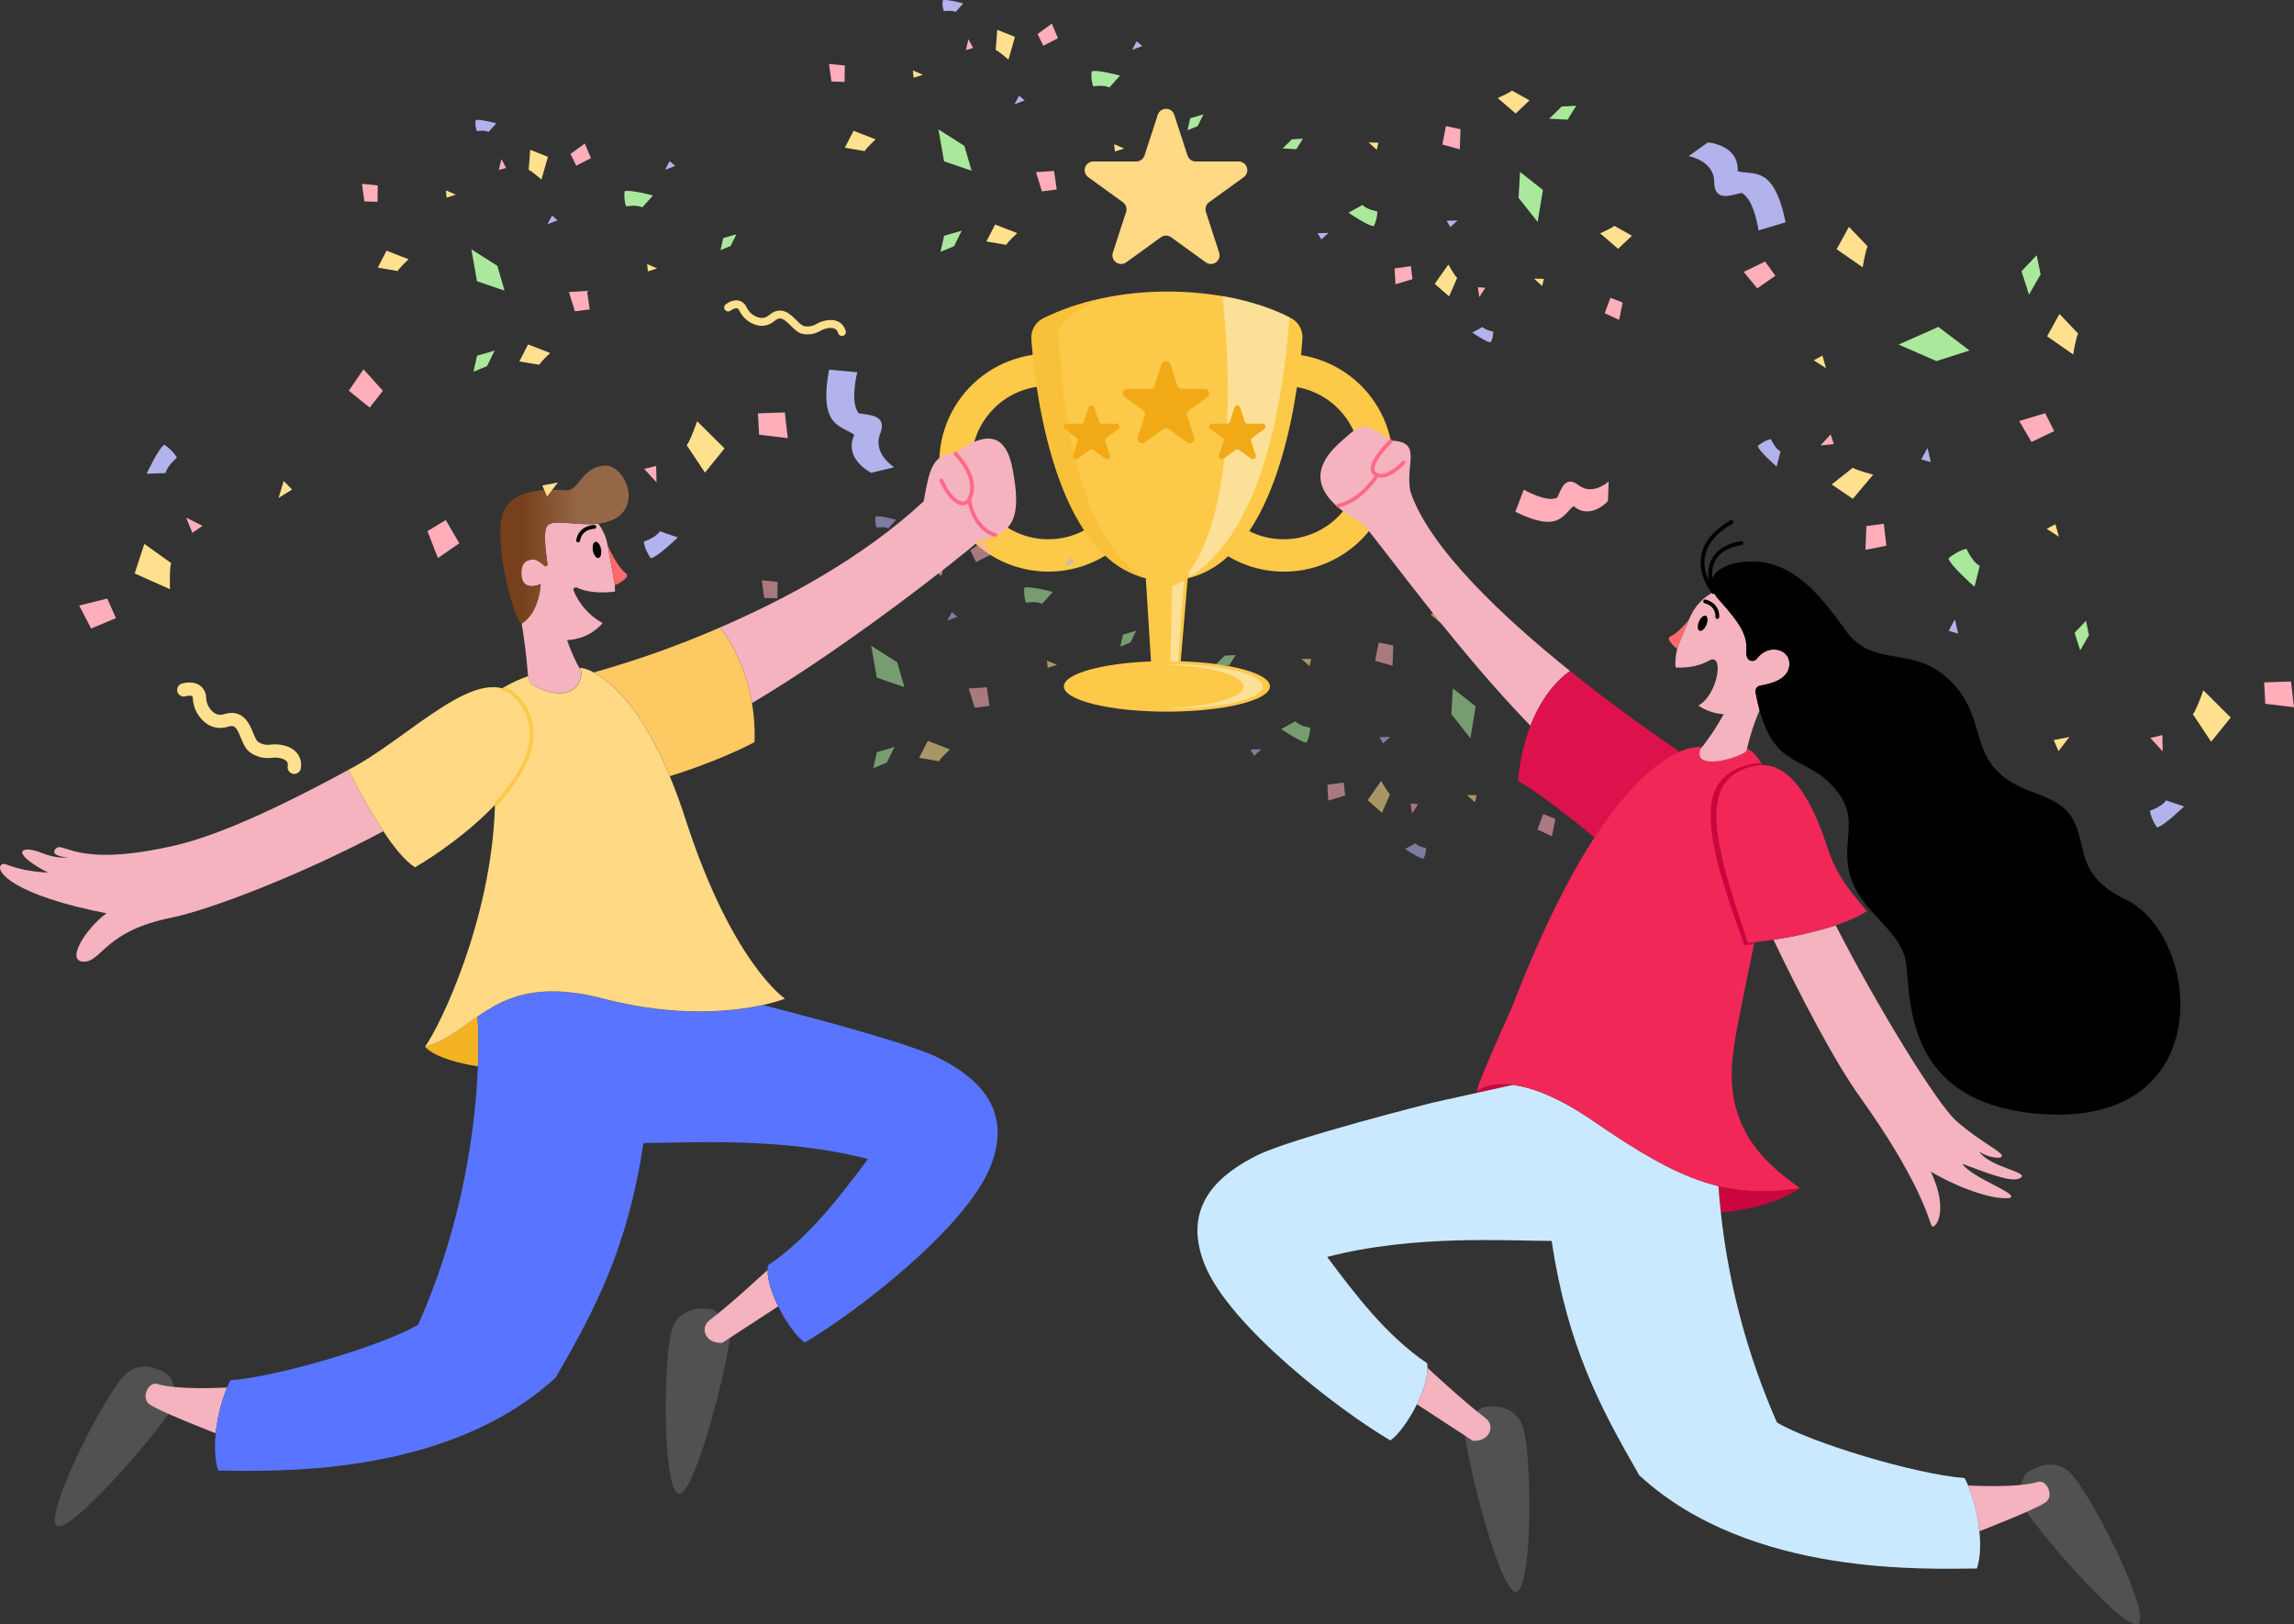 <svg width="603" height="427" viewBox="0 0 603 427" fill="none" xmlns="http://www.w3.org/2000/svg">
<rect x="0" y="0" width="603" height="427" fill="#333333" stroke="none"/>
<g clip-path="url(#clip0)">
<path d="M341.991 93.361C342.154 91.695 342.276 90.241 342.363 89.052C342.442 87.945 342.195 86.838 341.653 85.868C341.11 84.899 340.296 84.109 339.309 83.595L338.953 83.412C335.554 81.674 329.742 79.291 321.482 77.869C316.607 77.04 311.669 76.632 306.724 76.649C300.816 76.632 294.925 77.263 289.156 78.529C284.007 79.633 279.011 81.353 274.275 83.651C273.257 84.153 272.413 84.947 271.85 85.931C271.287 86.915 271.031 88.044 271.115 89.174C271.201 90.323 271.318 91.715 271.476 93.29C267.264 93.898 263.241 95.434 259.697 97.787C256.154 100.14 253.179 103.251 250.989 106.894C248.799 110.536 247.448 114.62 247.034 118.849C246.621 123.078 247.155 127.345 248.598 131.343C250.04 135.34 252.356 138.966 255.377 141.959C258.397 144.952 262.047 147.236 266.061 148.647C270.076 150.057 274.354 150.558 278.586 150.112C282.818 149.667 286.898 148.287 290.53 146.073C293.449 148.884 297.032 150.911 300.947 151.967L301.187 152.023L302.55 173.872C289.583 174.38 279.649 177.119 279.649 180.437C279.649 184.105 291.777 187.083 306.734 187.083C321.691 187.083 333.818 184.105 333.818 180.437C333.818 177.068 323.604 174.284 310.367 173.831L312.205 152.043C316.184 151.056 319.839 149.057 322.815 146.241C326.446 148.403 330.509 149.737 334.716 150.148C338.923 150.559 343.169 150.037 347.15 148.618C351.131 147.2 354.749 144.92 357.744 141.943C360.74 138.966 363.04 135.364 364.479 131.396C365.918 127.428 366.461 123.191 366.068 118.989C365.676 114.787 364.358 110.723 362.21 107.089C360.061 103.455 357.134 100.34 353.639 97.966C350.144 95.593 346.166 94.021 341.991 93.361ZM275.563 141.764C270.471 141.77 265.565 139.854 261.829 136.4C258.092 132.946 255.802 128.21 255.415 123.141C255.029 118.072 256.576 113.044 259.746 109.066C262.916 105.088 267.475 102.453 272.509 101.689C274.26 113.244 277.817 128.619 284.988 139.432C282.084 140.967 278.848 141.768 275.563 141.764ZM337.411 141.764C334.273 141.768 331.178 141.039 328.373 139.635C335.605 128.817 339.172 113.386 340.918 101.765C345.891 102.639 350.356 105.342 353.431 109.342C356.506 113.342 357.967 118.347 357.527 123.369C357.087 128.392 354.776 133.068 351.052 136.473C347.328 139.879 342.461 141.766 337.411 141.764Z" fill="#FCC949"/>
<path d="M473.143 312.318C473.143 312.318 466.359 317.603 452.333 318.726C452.068 316.287 451.86 313.988 451.707 311.831C458.384 313.441 465.148 313.578 473.143 312.318Z" fill="#C9063E"/>
<g opacity="0.76">
<path opacity="0.76" d="M209.638 175.467C209.999 174.71 212.498 172.373 212.498 172.373L206.701 170.122L204.406 174.573L209.638 175.467Z" fill="#FFE08E"/>
<path opacity="0.76" d="M246.825 200.111C247.187 199.354 249.686 197.017 249.686 197.017L243.889 194.766L241.594 199.217L246.825 200.111Z" fill="#FFE08E"/>
<path opacity="0.76" d="M244.062 148.878C244.856 149.167 247.416 151.418 247.416 151.418L249.121 145.443L244.465 143.578L244.062 148.878Z" fill="#FFE08E"/>
<path opacity="0.76" d="M273.93 158.735L276.739 155.61C276.739 155.61 270.485 153.939 269.258 154.503C269.029 157.089 269.706 158.456 269.706 158.456C269.706 158.456 272.454 157.953 273.93 158.735Z" fill="#AAE89C"/>
<path opacity="0.76" d="M233.51 138.898L235.546 136.632C235.546 136.632 231.001 135.413 230.111 135.829C229.975 136.798 230.087 137.786 230.437 138.7C230.437 138.7 232.442 138.334 233.51 138.898Z" fill="#B2B2ED"/>
<path opacity="0.76" d="M260.109 185.559L259.397 180.686L254.648 180.986L256.211 186.051L260.109 185.559Z" fill="#FFAEBA"/>
<path opacity="0.76" d="M256.576 147.77L260.424 145.794L258.816 141.942L255.055 144.686L256.576 147.77Z" fill="#FFAEBA"/>
<path opacity="0.76" d="M204.33 157.282L204.396 152.963L200.238 152.557L200.885 157.165L204.33 157.282Z" fill="#FFAEBA"/>
<path opacity="0.76" d="M275.4 175.574L275.207 173.654L277.838 174.782L275.4 175.574Z" fill="#FFE08E"/>
<path opacity="0.76" d="M222.482 156.184L222.289 154.264L224.92 155.392L222.482 156.184Z" fill="#FFE08E"/>
<path opacity="0.76" d="M238.131 148.365L236.223 148.903L236.894 146.043L238.131 148.365Z" fill="#FFAEBA"/>
<path opacity="0.76" d="M250.197 160.89L251.673 162.135L248.996 163.161L250.197 160.89Z" fill="#B2B2ED"/>
<path opacity="0.76" d="M281.111 146.591L282.587 147.836L279.91 148.858L281.111 146.591Z" fill="#B2B2ED"/>
<path opacity="0.76" d="M233.108 200.477L235.118 196.382L230.497 197.728L229.551 201.94L233.108 200.477Z" fill="#AAE89C"/>
<path opacity="0.76" d="M297.152 168.887L298.664 165.808L295.193 166.819L294.48 169.985L297.152 168.887Z" fill="#AAE89C"/>
<path opacity="0.76" d="M235.834 174.096L229.004 169.766L230.48 178.15L237.722 180.625L235.834 174.096Z" fill="#AAE89C"/>
</g>
<g opacity="0.76">
<path opacity="0.76" d="M406.676 195.116C406.08 195.711 402.945 197.088 402.945 197.088L407.668 201.153L411.312 197.713L406.676 195.116Z" fill="#FFE08E"/>
<path opacity="0.76" d="M379.749 159.548C379.153 160.143 376.023 161.52 376.023 161.52L380.741 165.585L384.385 162.145L379.749 159.548Z" fill="#FFE08E"/>
<path opacity="0.76" d="M365.366 208.805C364.72 208.271 363.051 205.284 363.051 205.284L359.488 210.365L363.259 213.668L365.366 208.805Z" fill="#FFE08E"/>
<path opacity="0.76" d="M340.467 189.629L336.777 191.661C336.777 191.661 342.126 195.309 343.47 195.182C344.543 192.82 344.36 191.305 344.36 191.305C344.36 191.305 341.597 190.853 340.467 189.629Z" fill="#AAE89C"/>
<path opacity="0.76" d="M372.018 221.711L369.336 223.175C369.336 223.175 373.224 225.827 374.196 225.715C374.648 224.847 374.87 223.878 374.842 222.9C374.842 222.9 372.832 222.6 372.018 221.711Z" fill="#B2B2ED"/>
<path opacity="0.76" d="M362.404 168.892L361.457 173.719L366.037 175.01L366.246 169.715L362.404 168.892Z" fill="#FFAEBA"/>
<path opacity="0.76" d="M353.195 205.71L348.91 206.305L349.144 210.466L353.607 209.125L353.195 205.71Z" fill="#FFAEBA"/>
<path opacity="0.76" d="M405.641 214.023L404.145 218.078L407.936 219.836L408.857 215.273L405.641 214.023Z" fill="#FFAEBA"/>
<path opacity="0.76" d="M344.664 173.252L344.206 175.127L342.094 173.191L344.664 173.252Z" fill="#FFE08E"/>
<path opacity="0.76" d="M388.156 209.054L387.698 210.929L385.586 208.993L388.156 209.054Z" fill="#FFE08E"/>
<path opacity="0.76" d="M370.793 211.249L372.773 211.381L371.19 213.856L370.793 211.249Z" fill="#FFAEBA"/>
<path opacity="0.76" d="M363.564 195.442L362.582 193.78L365.447 193.699L363.564 195.442Z" fill="#B2B2ED"/>
<path opacity="0.76" d="M329.658 198.709L328.676 197.042L331.541 196.961L329.658 198.709Z" fill="#B2B2ED"/>
<path opacity="0.76" d="M392.827 163.745L389.57 166.946L394.38 167.206L396.67 163.542L392.827 163.745Z" fill="#AAE89C"/>
<path opacity="0.76" d="M321.921 172.363L319.473 174.766L323.086 174.959L324.806 172.21L321.921 172.363Z" fill="#AAE89C"/>
<path opacity="0.76" d="M381.504 187.738L386.507 194.085L387.901 185.686L381.886 180.95L381.504 187.738Z" fill="#AAE89C"/>
</g>
<path d="M94.079 201C93.249 201.483 92.425 201.94 91.606 202.362L94.079 201Z" fill="url(#paint0_linear)"/>
<path d="M100.764 218.52C79.054 230.054 55.089 239.231 44.784 241.304C27.781 244.734 26.788 252.605 22.249 252.798C16.925 253.031 22.457 244.129 27.984 240.095C3.414 235.257 -0.887 229.206 0.136 227.595C1.159 225.984 2.172 228.804 12.635 229.409C2.116 223.886 5.622 222.001 11.108 224.272C13.297 225.158 15.65 225.568 18.009 225.476C18.009 225.476 13.119 225.105 14.483 223.302C16.564 220.532 19.002 228.601 46.453 222.148C58.667 219.282 76.041 210.848 91.624 202.362C94.352 207.922 97.404 213.317 100.764 218.52Z" fill="#F4B3BF"/>
<path d="M397.645 285.22L388.265 287.299C388.231 287.145 388.209 286.988 388.199 286.831H388.225C388.484 286.613 390.952 284.712 396.367 285.109C396.78 285.119 397.202 285.159 397.645 285.22Z" fill="#C9063E"/>
<path d="M125.538 267.213C125.807 271.583 125.834 275.965 125.62 280.338C113.95 278.483 111.711 275.145 111.711 275.145C117.014 273.773 120.963 270.368 125.548 267.198L125.538 267.213Z" fill="#F4B322"/>
<path d="M44.457 361.621C44.457 361.621 37.871 356.321 32.686 361.57C27.5 366.819 12.283 396.66 14.675 400.842C17.067 405.024 42.386 375.858 46.65 368.221C45.989 363.78 44.457 361.621 44.457 361.621Z" fill="#515151"/>
<path d="M59.671 364.756C58.145 368.545 57.153 372.528 56.724 376.59L56.511 376.717C56.511 376.717 40.637 370.569 39.004 368.938C37.62 367.556 38.312 364.913 39.93 363.989C40.147 363.864 40.388 363.786 40.636 363.759C40.885 363.732 41.136 363.757 41.375 363.831C46.851 365.508 59.671 364.756 59.671 364.756Z" fill="#F4B3BF"/>
<path d="M187.222 344.197C187.222 344.197 178.963 342.388 176.668 349.395C174.372 356.402 174.082 389.887 178.092 392.585C182.103 395.283 191.731 357.881 192.133 349.151C189.558 345.447 187.222 344.197 187.222 344.197Z" fill="#515151"/>
<path d="M204.553 343.415L189.876 352.993C189.876 352.993 187.051 353.343 185.682 351.174C185.275 350.523 185.129 349.744 185.272 348.99C185.416 348.237 185.838 347.565 186.456 347.109C192.247 342.719 201.769 333.832 201.769 333.832C201.743 336.555 202.914 340.092 204.553 343.415Z" fill="#F4B3BF"/>
<path d="M413.121 176.733L412.658 176.453C412.658 176.453 406.389 180.203 402.276 190.782C383.655 171.555 366.53 147.862 358.311 137.699C337.751 126.739 350.998 117.436 354.805 114.072C358.611 110.708 359.583 111.989 365.853 115.83C373.915 116.211 369.36 121.846 370.713 129.117C375.579 143.995 395.243 162.409 413.121 176.733Z" fill="#F4B3BF"/>
<path d="M427.121 187.464C428.454 188.445 429.742 189.38 430.969 190.264C429.737 189.38 428.449 188.445 427.121 187.464Z" fill="#F4B3BF"/>
<path d="M432.226 191.163L430.969 190.264L432.226 191.163Z" fill="#F4B3BF"/>
<path d="M441.498 197.611C437.768 199.222 432.338 202.875 425.655 211.097C423.316 214.01 421.132 217.045 419.111 220.187C419.111 220.187 406.444 209.445 399.039 205.34C399.422 200.356 400.513 195.453 402.281 190.777C406.393 180.198 412.663 176.448 412.663 176.448L413.126 176.728C415.162 178.369 417.197 179.959 419.177 181.479L421.299 183.11L421.92 183.577L423.793 184.99L423.854 185.035C424.592 185.589 425.325 186.133 426.042 186.661L427.126 187.459C428.923 188.78 430.633 190 432.215 191.158L433.162 191.834L433.228 191.885L434.058 192.474H434.083L434.867 193.028L437.472 194.847L438.205 195.355L439.325 196.128L440.343 196.813L441.498 197.611Z" fill="#DD124C"/>
<path d="M440.338 196.829L439.32 196.143L440.338 196.829Z" fill="#DD124C"/>
<path d="M154.435 180.249C154.842 181.773 155.31 183.44 155.824 185.188C154.762 183.771 154.266 182.01 154.435 180.249Z" fill="url(#paint1_linear)"/>
<path d="M257.409 142.15C252.671 146.215 223.821 169.309 197.673 184.832C195.53 172.129 189.25 164.95 189.25 164.95C206.314 157.597 226.793 146.657 242.793 131.785C244.121 124.773 244.691 119.275 250.936 119.082C255.114 116.43 263.659 110.363 266.122 123.06C268.585 135.758 266.707 140.372 257.409 142.15Z" fill="#F4B3BF"/>
<path d="M198.35 195.081C192.518 198.216 183.378 201.803 176.059 204.039C168.365 185.554 160.369 179.04 156.074 176.773C167.39 173.596 178.475 169.649 189.25 164.96C189.25 164.96 195.531 172.15 197.673 184.842C198.239 188.224 198.465 191.654 198.35 195.081Z" fill="#FCC963"/>
<path d="M260.361 306.653C253.918 322.74 225.414 344.761 211.536 352.932C209.454 351.504 206.63 347.632 204.554 343.415C202.915 340.092 201.744 336.555 201.77 333.832C201.772 333.432 201.805 333.033 201.867 332.638C212.523 325.463 220.951 314.346 228.142 304.691C205.337 298.752 180.553 300.484 169.148 300.484C164.934 328.197 156.512 344.035 146.099 362.103C116.852 389.074 69.762 386.6 57.37 386.6C56.444 383.927 56.352 380.309 56.724 376.61C57.152 372.548 58.144 368.566 59.67 364.776C59.97 364.07 60.276 363.425 60.591 362.85C73.726 361.834 101.238 353.445 109.91 348.247C122.043 320.992 125.03 295.235 125.621 280.358C125.835 275.985 125.808 271.603 125.539 267.233C128.241 265.282 131.185 263.69 134.298 262.497C140.115 260.368 147.616 259.688 158.67 262.584C178.008 267.665 192.899 265.897 200.579 264.21C201.088 264.342 237.603 273.559 246.468 277.985C255.333 282.411 266.804 290.571 260.361 306.653Z" fill="#5975FF"/>
<path d="M532.545 387.367C532.545 387.367 539.13 382.072 544.311 387.321C549.492 392.57 564.719 422.406 562.327 426.593C559.935 430.78 534.616 401.604 530.352 393.972C531.013 389.526 532.545 387.367 532.545 387.367Z" fill="#515151"/>
<path d="M537.999 394.694C536.366 396.325 520.498 402.473 520.498 402.473L520.284 402.346C519.853 398.283 518.859 394.298 517.332 390.507C517.332 390.507 530.152 391.259 535.653 389.587C535.892 389.513 536.143 389.489 536.391 389.515C536.64 389.541 536.881 389.618 537.098 389.74C538.691 390.67 539.383 393.312 537.999 394.694Z" fill="#F4B3BF"/>
<path d="M389.774 369.944C389.774 369.944 398.039 368.14 400.334 375.147C402.63 382.154 402.92 415.639 398.909 418.337C394.899 421.035 385.25 383.627 384.863 374.883C387.443 371.199 389.774 369.944 389.774 369.944Z" fill="#515151"/>
<path d="M391.32 376.925C389.951 379.095 387.126 378.744 387.126 378.744L372.449 369.161C374.088 365.838 375.258 362.307 375.233 359.583C375.233 359.583 384.755 368.47 390.546 372.855C391.165 373.312 391.588 373.984 391.732 374.739C391.875 375.493 391.728 376.274 391.32 376.925Z" fill="#F4B3BF"/>
<path d="M519.639 412.336C507.241 412.336 460.151 414.81 430.904 387.839C420.496 369.771 412.074 353.933 407.855 326.22C396.45 326.22 371.666 324.487 348.861 330.427C356.052 340.082 364.48 351.214 375.137 358.374C375.199 358.769 375.231 359.168 375.233 359.568C375.233 362.291 374.088 365.823 372.45 369.146C370.378 373.363 367.549 377.24 365.472 378.668C351.589 370.497 323.085 348.476 316.642 332.389C310.199 316.302 321.599 308.136 330.525 303.685C339.451 299.234 376.414 289.91 376.414 289.91L388.267 287.283L397.646 285.205H397.743C402.588 285.855 409.448 288.254 418.771 294.666C430.415 302.654 439.326 307.964 448.008 310.758C449.245 311.16 450.472 311.505 451.703 311.8C451.856 313.954 452.065 316.253 452.329 318.695C454.385 337.758 459.363 356.393 467.088 373.947C475.739 379.145 503.272 387.56 516.407 388.551C516.748 389.176 517.055 389.819 517.328 390.476C518.855 394.268 519.849 398.252 520.28 402.316C520.677 406.05 520.565 409.663 519.639 412.336Z" fill="#CAE9FF"/>
<path d="M206.349 262.548C204.473 263.228 202.549 263.771 200.594 264.174C192.914 265.861 178.023 267.609 158.684 262.548C147.631 259.652 140.129 260.333 134.312 262.462C133.681 262.691 133.071 262.94 132.48 263.204C132.282 263.285 132.083 263.376 131.89 263.468C131.381 263.702 130.897 263.946 130.424 264.195L129.981 264.433L129.472 264.723C128.785 265.109 128.119 265.516 127.467 265.932L126.546 266.532C126.215 266.75 125.89 266.974 125.564 267.198C120.984 270.368 117.029 273.773 111.727 275.144C115.711 269.657 129.065 242.015 130.088 212.367C130.088 211.859 130.124 211.351 130.134 210.842C130.347 203.103 129.52 195.37 127.676 187.85C126.999 185.31 128.964 183.069 131.427 181.362C131.798 181.102 132.185 180.853 132.572 180.62C134.559 179.456 136.657 178.494 138.837 177.749C138.88 178.285 139.054 178.802 139.344 179.254C139.635 179.707 140.032 180.082 140.501 180.345C144.704 182.688 151.763 183.994 152.842 177.297C152.868 176.717 152.702 176.146 152.369 175.671L152.878 175.589C154.001 175.806 155.08 176.209 156.068 176.783C160.364 179.05 168.359 185.564 176.054 204.049C177.448 207.392 178.832 211.137 180.181 215.314C192.451 253.275 206.349 262.548 206.349 262.548Z" fill="#FFD984"/>
<path d="M473.145 312.318C465.15 313.578 458.387 313.441 451.705 311.81C451.196 311.693 450.732 311.571 450.249 311.434C449.506 311.231 448.758 311.012 448.01 310.769C439.328 307.974 430.417 302.664 418.773 294.677C409.459 288.284 402.589 285.866 397.744 285.215H397.647C397.205 285.154 396.782 285.114 396.375 285.083C390.955 284.687 388.487 286.608 388.232 286.806H388.207C388.207 286.618 388.599 284.296 397.459 264.754C405.246 244.495 412.589 230.202 419.113 220.177C428.747 205.34 436.605 199.715 441.506 197.601C445.068 196.077 447.038 196.392 447.038 196.392C447.038 196.392 447.19 196.341 447.496 196.275C447.292 196.544 447.094 196.783 446.9 197.042C445.236 202.449 455.944 199.684 459.063 197.52C459.114 197.286 459.17 197.057 459.221 196.834L459.42 196.874C474.417 205.147 456.921 260.582 455.348 278.823C453.776 297.065 464.178 306.008 473.145 312.318Z" fill="#F12758"/>
<path d="M136.083 158.857C136.043 158.722 136.007 158.584 135.977 158.446C136.002 158.532 136.038 158.674 136.083 158.857Z" stroke="black" stroke-linecap="round" stroke-linejoin="round"/>
<path d="M135.95 158.361C135.949 158.337 135.949 158.312 135.95 158.288V158.288V158.361Z" stroke="black" stroke-linecap="round" stroke-linejoin="round"/>
<path d="M161.596 153.817C161.596 153.507 161.525 153.202 161.469 152.892L159.723 143.344L159.687 143.146C159.319 141.154 158.485 139.275 157.255 137.664C156.567 137.749 155.876 137.798 155.183 137.811C149.499 137.811 145.031 136.515 143.733 138.38C142.761 139.772 143.473 145.443 143.891 148.197C143.927 148.31 143.922 148.433 143.877 148.543C143.831 148.654 143.749 148.745 143.643 148.8C143.538 148.856 143.416 148.873 143.3 148.848C143.183 148.823 143.079 148.758 143.005 148.664L142.552 148.243C141.534 147.486 140.745 146.866 139.565 147.099C138.084 147.389 136.934 148.146 137.02 150.87C137.183 155.895 142.109 153.537 142.109 153.537C142.109 153.537 141.875 160.925 137.117 163.923C137.672 167.089 138.308 171.641 138.807 177.729C138.85 178.264 139.024 178.781 139.314 179.234C139.604 179.687 140.002 180.061 140.471 180.325C144.674 182.668 151.733 183.973 152.812 177.276C152.838 176.697 152.672 176.125 152.339 175.65C152.135 175.28 151.901 174.919 151.738 174.594C150.695 172.546 149.799 170.427 149.056 168.252C149.695 168.232 150.331 168.164 150.959 168.049C153.852 167.523 156.478 166.028 158.405 163.811C154.963 161.908 152.271 158.892 150.771 155.26C150.73 155.14 150.726 155.011 150.758 154.888C150.79 154.766 150.857 154.656 150.952 154.571C151.046 154.487 151.163 154.432 151.288 154.413C151.414 154.395 151.542 154.414 151.657 154.467C152.121 154.693 152.603 154.881 153.097 155.031C156.583 156.124 160.67 155.646 161.504 155.539C161.551 155.532 161.6 155.532 161.647 155.539C161.665 154.969 161.643 154.399 161.581 153.832L161.596 153.817Z" fill="#F4B3BF"/>
<path d="M157.313 146.698C157.902 146.591 158.204 145.548 157.988 144.369C157.772 143.191 157.12 142.322 156.531 142.43C155.942 142.537 155.64 143.58 155.856 144.759C156.071 145.937 156.724 146.806 157.313 146.698Z" fill="black"/>
<path d="M156.235 138.512C156.235 138.512 152.601 138.467 151.965 142.069" stroke="black" stroke-linecap="round" stroke-linejoin="round"/>
<path d="M164.661 151.815C163.816 152.721 162.77 153.417 161.607 153.847C161.607 153.537 161.536 153.232 161.48 152.922L159.734 143.375C159.882 143.71 162.243 149.117 164.533 150.717C164.618 150.778 164.689 150.856 164.742 150.945C164.795 151.035 164.828 151.135 164.84 151.238C164.852 151.341 164.842 151.446 164.811 151.545C164.78 151.645 164.729 151.736 164.661 151.815Z" fill="#FF6B6C"/>
<path d="M465.189 181.763L465.152 181.816C465.166 181.8 465.177 181.782 465.184 181.763H465.189Z" stroke="black" stroke-linecap="round" stroke-linejoin="round"/>
<path d="M443.956 162.897L441.411 169.055C441.201 169.56 441.02 170.078 440.872 170.605C440.028 169.989 439.317 169.209 438.78 168.313C438.727 168.222 438.694 168.12 438.683 168.015C438.673 167.909 438.686 167.803 438.72 167.703C438.755 167.603 438.811 167.512 438.885 167.435C438.959 167.359 439.048 167.3 439.147 167.261C440.719 166.586 442.689 164.446 443.956 162.897Z" fill="#FF6B6C"/>
<path d="M461.47 182.022C461.43 181.821 461.431 181.613 461.473 181.412C461.515 181.211 461.598 181.02 461.716 180.852C461.834 180.683 461.984 180.54 462.159 180.431C462.334 180.322 462.529 180.25 462.732 180.218C465.786 179.71 470.121 178.496 470.366 174.792C470.641 170.64 464.936 169.014 461.841 173.13C461.688 173.345 461.479 173.516 461.238 173.624C460.996 173.732 460.73 173.774 460.467 173.746C460.204 173.717 459.953 173.62 459.74 173.462C459.527 173.305 459.36 173.094 459.256 172.851C459.063 172.277 458.992 171.67 459.047 171.067C459.246 167.536 458.218 164.675 451.999 157.856C451.378 157.193 450.849 156.45 450.426 155.646C447.588 157.105 445.361 159.524 444.141 162.47L443.963 162.897L441.419 169.05C441.21 169.555 441.031 170.073 440.884 170.6C440.441 172.182 440.295 173.832 440.452 175.467C442.121 175.569 445.979 175.549 449.22 173.664C453.292 171.296 451.683 182.556 446.426 185.493C447.156 185.987 447.936 186.404 448.752 186.737C450.129 187.315 451.593 187.658 453.083 187.754C451.454 190.749 449.582 193.606 447.485 196.295C447.281 196.564 447.083 196.803 446.889 197.062C445.225 202.469 455.933 199.705 459.053 197.54C459.103 197.306 459.159 197.078 459.21 196.854C460.007 193.374 461.116 189.973 462.523 186.692C462.147 185.284 461.796 183.74 461.47 182.022Z" fill="#F4B3BF"/>
<path d="M455.134 137.237C441.449 145.077 450.416 155.656 450.416 155.656C450.416 155.656 445.765 144.747 457.75 142.765" stroke="black" stroke-linecap="round" stroke-linejoin="round"/>
<path opacity="0.43" d="M331.94 180.452C331.94 183.658 321.324 186.265 308.24 186.265C307.385 186.265 306.535 186.265 305.695 186.229C317.589 185.925 326.856 183.45 326.856 180.452C326.856 177.454 317.589 174.98 305.695 174.67C306.525 174.644 307.375 174.634 308.24 174.634C321.324 174.634 331.94 177.241 331.94 180.452Z" fill="white"/>
<path d="M308.662 30.167L312.148 40.883C312.297 41.339 312.587 41.736 312.975 42.018C313.364 42.3 313.831 42.452 314.311 42.453H325.599C326.08 42.454 326.548 42.607 326.937 42.889C327.325 43.172 327.614 43.57 327.763 44.026C327.911 44.483 327.912 44.975 327.763 45.431C327.615 45.888 327.326 46.286 326.938 46.569L317.808 53.174C317.42 53.457 317.131 53.855 316.983 54.311C316.835 54.767 316.835 55.259 316.983 55.715L320.469 66.431C320.616 66.888 320.615 67.379 320.465 67.835C320.316 68.29 320.026 68.687 319.637 68.969C319.249 69.251 318.781 69.403 318.301 69.403C317.82 69.403 317.352 69.252 316.963 68.972L307.833 62.366C307.444 62.084 306.975 61.931 306.494 61.931C306.013 61.931 305.545 62.084 305.156 62.366L296.026 68.972C295.637 69.252 295.169 69.403 294.688 69.403C294.208 69.403 293.74 69.251 293.351 68.969C292.963 68.687 292.673 68.29 292.524 67.835C292.374 67.379 292.373 66.888 292.52 66.431L296.006 55.715C296.153 55.258 296.153 54.767 296.004 54.31C295.855 53.854 295.565 53.456 295.176 53.174L286.046 46.569C285.657 46.286 285.368 45.887 285.22 45.43C285.072 44.973 285.072 44.481 285.222 44.024C285.371 43.567 285.661 43.169 286.05 42.887C286.44 42.605 286.909 42.453 287.39 42.453H298.672C299.153 42.453 299.622 42.301 300.012 42.019C300.401 41.737 300.691 41.34 300.84 40.883L304.332 30.167C304.482 29.712 304.772 29.316 305.161 29.035C305.549 28.754 306.017 28.603 306.497 28.603C306.977 28.603 307.444 28.754 307.833 29.035C308.222 29.316 308.512 29.712 308.662 30.167Z" fill="#FFD984"/>
<path d="M462.941 200.609C462.044 200.593 461.149 200.685 460.274 200.883C445.155 204.262 447.623 218.642 458.534 248.468C458.534 248.468 459.475 248.387 461.079 248.199L462.941 200.609Z" fill="#C9063E"/>
<path d="M530.841 309.793C528.505 310.916 521.986 308.213 515.767 305.931C518.515 309.859 531.467 314.036 528.134 314.96C522.627 315.469 512.556 311.073 507.538 307.999C512.693 318.914 508.316 323.705 507.68 322.14C507.044 320.575 504.403 310.027 488.998 288.513C481.944 278.63 473.105 261.497 466.168 247.036C471.716 246.227 477.188 244.964 482.53 243.26C493.889 265.384 509.161 290.134 514.174 294.616C521.029 300.713 527.691 303.32 525.925 304.244C525.503 304.468 522.688 304.432 520.266 302.72C523.019 307.019 534.251 308.157 530.841 309.793Z" fill="#F4B3BF"/>
<path d="M490.747 239.556C488.154 241.106 485.389 242.349 482.508 243.26C477.173 244.963 471.708 246.226 466.166 247.036C462.217 247.651 459.51 247.889 459.51 247.889C449.331 218.688 446.98 204.603 460.986 201.371C471.948 198.831 477.882 215.223 480.457 223.078C483.032 230.934 487.302 235.354 490.747 239.556Z" fill="#F12758"/>
<path d="M109.092 227.996C106.496 226.391 103.494 222.656 100.766 218.52C97.399 213.317 94.34 207.922 91.606 202.362C92.425 201.94 93.249 201.483 94.079 201L94.181 200.944C110.914 191.194 129.428 170.854 137.978 186.179C146.97 202.296 119.24 222.123 109.092 227.996Z" fill="#FFD984"/>
<path d="M138.424 185.93C136.898 183.171 134.918 181.382 132.562 180.6C132.175 180.838 131.788 181.082 131.417 181.341H131.493C133.961 181.89 135.941 183.547 137.539 186.423C141.295 193.16 138.877 201.29 130.343 210.578L130.124 210.817C130.124 211.325 130.098 211.833 130.078 212.342C137.982 204.08 143.157 194.42 138.424 185.93Z" fill="#FCC949"/>
<path d="M251.148 119.28C251.148 119.28 256.512 124.407 255.377 129.595C254.242 134.783 249.881 132.024 247.453 126.328" stroke="#FF6989" stroke-miterlimit="10" stroke-linecap="round"/>
<path d="M254.73 131.302C254.73 131.302 255.687 138.863 261.601 140.631" stroke="#FF6989" stroke-miterlimit="10" stroke-linecap="round"/>
<path d="M365.513 116.013C365.513 116.013 358.531 122.796 361.544 124.651C364.556 126.505 368.933 121.602 368.933 121.602" stroke="#FF6989" stroke-miterlimit="10" stroke-linecap="round"/>
<path d="M361.925 125.078C361.925 125.078 357.727 131.739 351.793 132.933" stroke="#FF6989" stroke-miterlimit="10" stroke-linecap="round"/>
<path opacity="0.43" d="M338.967 83.412C336.117 119.829 327.104 142.125 313.272 151.302C313.155 151.379 313.014 151.413 312.874 151.396C312.735 151.38 312.606 151.315 312.509 151.213C312.413 151.111 312.356 150.978 312.349 150.838C312.341 150.698 312.383 150.56 312.468 150.448C327.185 130.372 321.949 83.107 321.374 78.296C321.364 78.218 321.37 78.14 321.391 78.065C321.412 77.99 321.447 77.919 321.496 77.859C329.776 79.291 335.567 81.674 338.967 83.412Z" fill="white"/>
<path d="M307.639 95.719L309.487 101.399C309.567 101.641 309.721 101.851 309.928 101.999C310.134 102.148 310.382 102.228 310.637 102.228H316.617C316.872 102.228 317.12 102.309 317.326 102.459C317.533 102.609 317.686 102.82 317.765 103.063C317.844 103.305 317.845 103.566 317.766 103.808C317.688 104.051 317.535 104.262 317.329 104.413L312.489 107.919C312.283 108.068 312.13 108.279 312.052 108.521C311.973 108.763 311.973 109.023 312.052 109.265L313.899 114.946C313.978 115.188 313.979 115.449 313.9 115.691C313.821 115.933 313.668 116.144 313.461 116.294C313.255 116.444 313.006 116.524 312.751 116.524C312.496 116.523 312.248 116.442 312.042 116.292L307.202 112.786C306.996 112.636 306.747 112.554 306.492 112.554C306.237 112.554 305.988 112.636 305.782 112.786L300.947 116.292C300.741 116.442 300.493 116.523 300.238 116.524C299.983 116.524 299.734 116.444 299.528 116.294C299.321 116.144 299.168 115.933 299.089 115.691C299.01 115.449 299.011 115.188 299.09 114.946L300.937 109.245C301.016 109.003 301.016 108.742 300.937 108.501C300.859 108.259 300.705 108.048 300.499 107.898L295.66 104.392C295.454 104.242 295.301 104.031 295.223 103.789C295.144 103.547 295.144 103.287 295.223 103.045C295.301 102.803 295.454 102.592 295.659 102.441C295.865 102.291 296.112 102.209 296.367 102.207H302.347C302.601 102.207 302.849 102.128 303.056 101.979C303.262 101.83 303.417 101.62 303.497 101.379L305.349 95.719C305.429 95.478 305.583 95.269 305.788 95.121C305.994 94.973 306.241 94.893 306.494 94.893C306.748 94.893 306.995 94.973 307.201 95.121C307.406 95.269 307.56 95.478 307.639 95.719Z" fill="#F2A916"/>
<path d="M287.643 107.126L288.855 110.84C288.906 110.998 289.006 111.135 289.14 111.233C289.275 111.331 289.437 111.383 289.603 111.384H293.516C293.684 111.383 293.847 111.435 293.982 111.533C294.118 111.631 294.219 111.77 294.27 111.929C294.322 112.088 294.322 112.259 294.269 112.418C294.217 112.576 294.115 112.714 293.979 112.812L290.814 115.103C290.679 115.202 290.579 115.341 290.528 115.499C290.477 115.658 290.477 115.829 290.529 115.987L291.74 119.702C291.792 119.86 291.792 120.031 291.74 120.189C291.688 120.348 291.588 120.486 291.453 120.583C291.317 120.681 291.155 120.734 290.988 120.733C290.821 120.733 290.658 120.679 290.524 120.581L287.358 118.289C287.224 118.19 287.062 118.137 286.895 118.137C286.729 118.137 286.566 118.19 286.432 118.289L283.267 120.581C283.132 120.679 282.97 120.733 282.803 120.733C282.636 120.734 282.473 120.681 282.338 120.583C282.203 120.486 282.102 120.348 282.05 120.189C281.999 120.031 281.999 119.86 282.05 119.702L283.262 115.987C283.312 115.828 283.311 115.657 283.259 115.499C283.207 115.34 283.106 115.202 282.972 115.103L279.806 112.802C279.67 112.704 279.568 112.566 279.516 112.406C279.464 112.247 279.464 112.075 279.516 111.916C279.568 111.757 279.67 111.619 279.806 111.521C279.942 111.423 280.106 111.372 280.274 111.374H284.183C284.35 111.374 284.512 111.321 284.647 111.223C284.783 111.126 284.884 110.988 284.936 110.83L286.142 107.116C286.194 106.958 286.296 106.82 286.431 106.723C286.567 106.626 286.73 106.574 286.896 106.575C287.063 106.576 287.225 106.63 287.36 106.729C287.494 106.828 287.593 106.967 287.643 107.126Z" fill="#F2A916"/>
<path d="M325.991 107.126L327.197 110.84C327.25 110.998 327.35 111.136 327.486 111.234C327.621 111.331 327.783 111.384 327.95 111.384H331.864C332.028 111.387 332.187 111.441 332.319 111.539C332.451 111.637 332.549 111.773 332.6 111.93C332.65 112.086 332.65 112.254 332.601 112.41C332.551 112.566 332.453 112.703 332.322 112.802L329.156 115.093C329.022 115.192 328.922 115.33 328.871 115.489C328.819 115.648 328.82 115.819 328.871 115.977L330.078 119.692C330.129 119.85 330.129 120.021 330.078 120.179C330.026 120.338 329.925 120.476 329.79 120.573C329.655 120.671 329.492 120.723 329.325 120.723C329.158 120.722 328.996 120.669 328.861 120.571L325.706 118.289C325.571 118.191 325.408 118.137 325.24 118.137C325.073 118.137 324.91 118.191 324.775 118.289L321.635 120.581C321.501 120.681 321.338 120.735 321.171 120.737C321.003 120.738 320.84 120.685 320.704 120.587C320.569 120.489 320.469 120.35 320.418 120.191C320.368 120.031 320.369 119.86 320.423 119.702L321.63 115.987C321.681 115.829 321.681 115.658 321.63 115.499C321.579 115.341 321.479 115.202 321.345 115.103L318.154 112.802C318.018 112.704 317.916 112.566 317.864 112.408C317.811 112.249 317.811 112.078 317.863 111.919C317.914 111.76 318.015 111.621 318.151 111.523C318.286 111.425 318.449 111.373 318.617 111.374H322.53C322.697 111.374 322.859 111.322 322.993 111.224C323.128 111.126 323.228 110.988 323.278 110.83L324.49 107.116C324.542 106.958 324.643 106.82 324.779 106.723C324.914 106.626 325.077 106.574 325.244 106.575C325.411 106.576 325.573 106.63 325.707 106.729C325.841 106.828 325.941 106.967 325.991 107.126Z" fill="#F2A916"/>
<path opacity="0.43" d="M308.117 154.111L307.664 173.806L309.659 173.842L311.186 152.699L308.117 154.111Z" fill="white"/>
<path opacity="0.39" d="M300.926 151.972C277.094 145.809 272.066 102.177 271.094 89.179C271.01 88.049 271.266 86.92 271.829 85.936C272.392 84.952 273.236 84.158 274.254 83.656C278.99 81.358 283.986 79.638 289.135 78.534C288.463 78.804 277.43 83.28 278.188 88.905C278.972 94.703 280.193 139.808 300.926 151.972Z" fill="#F4B322"/>
<path d="M44.983 148.019C44.519 149.305 44.672 154.889 44.672 154.889L35.395 150.753L37.939 142.979L44.983 148.019Z" fill="#FFE08E"/>
<path d="M43.53 124.361L38.543 124.534C38.543 124.534 41.78 117.578 43.23 116.912C45.775 118.67 46.492 120.327 46.492 120.327C46.492 120.327 43.943 122.425 43.53 124.361Z" fill="#B2B2ED"/>
<path d="M30.472 162.495L23.958 165.229L20.812 159.188L28.197 157.353L30.472 162.495Z" fill="#FFAEBA"/>
<path d="M97.181 107.151L91.695 102.705L95.548 97.086L100.652 102.726L97.181 107.151Z" fill="#FFAEBA"/>
<path d="M76.776 128.695L74.567 126.439L73.219 130.916L76.776 128.695Z" fill="#FFE08E"/>
<path d="M50.555 140.062L53.232 138.238L48.941 136.078L50.555 140.062Z" fill="#FFAEBA"/>
<path d="M490.933 64.775C490.357 65.745 489.625 70.272 489.625 70.272L482.77 65.516L486.016 59.632L490.933 64.775Z" fill="#FFE08E"/>
<path d="M546.265 87.691C545.69 88.661 544.957 93.188 544.957 93.188L538.102 88.412L541.348 82.528L546.265 87.691Z" fill="#FFE08E"/>
<path d="M487.031 122.964C487.942 123.625 492.39 124.778 492.39 124.778L487.031 131.129L481.469 127.349L487.031 122.964Z" fill="#FFE08E"/>
<path d="M520.392 148.771L519.018 154.238C519.018 154.238 512.469 148.537 512.184 146.749C514.896 144.559 516.927 144.284 516.927 144.284C516.927 144.284 518.418 147.719 520.392 148.771Z" fill="#AAE89C"/>
<path d="M468.023 118.691L467.005 122.659C467.005 122.659 462.247 118.518 462.043 117.222C464.012 115.632 465.488 115.434 465.488 115.434C465.488 115.434 466.588 117.923 468.023 118.691Z" fill="#B2B2ED"/>
<path d="M539.959 113.33L533.995 116.186L530.773 110.678L537.593 108.625L539.959 113.33Z" fill="#FFAEBA"/>
<path d="M495.18 137.689L495.852 143.446L490.355 144.544L490.595 138.304L495.18 137.689Z" fill="#FFAEBA"/>
<path d="M466.674 72.488L461.91 75.801L458.348 71.477L463.966 68.748L466.674 72.488Z" fill="#FFAEBA"/>
<path d="M540.277 137.801L537.992 139.025L541.219 141.109L540.277 137.801Z" fill="#FFE08E"/>
<path d="M479.044 93.488L476.754 94.713L479.986 96.796L479.044 93.488Z" fill="#FFE08E"/>
<path d="M482.041 116.739L481.207 114.214L478.52 117.105L482.041 116.739Z" fill="#FFAEBA"/>
<path d="M505.031 120.779L507.53 121.49L506.67 117.751L505.031 120.779Z" fill="#B2B2ED"/>
<path d="M512.227 165.844L514.72 166.555L513.86 162.815L512.227 165.844Z" fill="#B2B2ED"/>
<path d="M536.394 72.147L533.33 77.452L531.371 71.304L535.361 67.102L536.394 72.147Z" fill="#AAE89C"/>
<path d="M549.099 166.992L546.799 170.976L545.328 166.357L548.326 163.197L549.099 166.992Z" fill="#AAE89C"/>
<path d="M509.006 94.921L499.066 90.577L509.52 85.938L517.703 92.136L509.006 94.921Z" fill="#AAE89C"/>
<path d="M104.54 71.248C104.902 70.491 107.4 68.153 107.4 68.153L101.604 65.897L99.309 70.354L104.54 71.248Z" fill="#FFE08E"/>
<path d="M141.747 95.892C142.109 95.135 144.613 92.797 144.613 92.797L138.811 90.541L136.516 95.018L141.747 95.892Z" fill="#FFE08E"/>
<path d="M138.969 44.658C139.758 44.948 142.323 47.199 142.323 47.199L144.022 41.239L139.371 39.379L138.969 44.658Z" fill="#FFE08E"/>
<path d="M168.832 54.511L171.641 51.391C171.641 51.391 165.396 49.714 164.165 50.303C163.936 52.89 164.608 54.257 164.608 54.257C164.608 54.257 167.356 53.733 168.832 54.511Z" fill="#AAE89C"/>
<path d="M128.419 34.679L130.455 32.407C130.455 32.407 125.91 31.193 125.02 31.605C124.886 32.574 124.998 33.561 125.345 34.475C125.345 34.475 127.345 34.11 128.419 34.679Z" fill="#B2B2ED"/>
<path d="M155.011 81.334L154.299 76.466L149.551 76.766L151.113 81.827L155.011 81.334Z" fill="#FFAEBA"/>
<path d="M151.479 43.55L155.326 41.574L153.723 37.722L149.957 40.461L151.479 43.55Z" fill="#FFAEBA"/>
<path d="M99.232 53.062L99.299 48.738L95.141 48.337L95.787 52.946L99.232 53.062Z" fill="#FFAEBA"/>
<path d="M170.303 71.355L170.109 69.434L172.746 70.557L170.303 71.355Z" fill="#FFE08E"/>
<path d="M117.385 51.965L117.191 50.044L119.828 51.167L117.385 51.965Z" fill="#FFE08E"/>
<path d="M133.039 44.145L131.125 44.679L131.797 41.823L133.039 44.145Z" fill="#FFAEBA"/>
<path d="M145.102 56.67L146.578 57.915L143.906 58.936L145.102 56.67Z" fill="#B2B2ED"/>
<path d="M176.012 42.372L177.488 43.611L174.816 44.638L176.012 42.372Z" fill="#B2B2ED"/>
<path d="M128.009 96.257L130.025 92.162L125.399 93.508L124.457 97.721L128.009 96.257Z" fill="#AAE89C"/>
<path d="M192.053 64.668L193.57 61.589L190.094 62.6L189.387 65.765L192.053 64.668Z" fill="#AAE89C"/>
<path d="M130.732 69.871L123.902 65.542L125.383 73.931L132.625 76.405L130.732 69.871Z" fill="#AAE89C"/>
<path d="M227.306 39.724C227.667 38.967 230.171 36.635 230.171 36.635L224.369 34.379L222.074 38.83L227.306 39.724Z" fill="#FFE08E"/>
<path d="M264.512 64.368C264.873 63.611 267.377 61.279 267.377 61.279L261.58 59.023L259.285 63.474L264.512 64.368Z" fill="#FFE08E"/>
<path d="M261.734 13.14C262.523 13.429 265.088 15.68 265.088 15.68L266.788 9.705L262.136 7.84L261.734 13.14Z" fill="#FFE08E"/>
<path d="M291.609 22.992L294.423 19.867C294.423 19.867 288.163 18.195 286.942 18.765C286.713 21.346 287.39 22.713 287.39 22.713C287.39 22.713 290.123 22.21 291.609 22.992Z" fill="#AAE89C"/>
<path d="M251.183 3.155L253.219 0.889C253.219 0.889 248.679 -0.325 247.789 0.086C247.656 1.055 247.768 2.042 248.114 2.957C248.114 2.957 250.109 2.591 251.183 3.155Z" fill="#B2B2ED"/>
<path d="M277.777 49.816L277.065 44.943L272.316 45.242L273.879 50.309L277.777 49.816Z" fill="#FFAEBA"/>
<path d="M274.244 12.032L278.092 10.05L276.489 6.199L272.723 8.943L274.244 12.032Z" fill="#FFAEBA"/>
<path d="M221.997 21.539L222.068 17.22L217.91 16.814L218.551 21.422L221.997 21.539Z" fill="#FFAEBA"/>
<path d="M293.068 39.831L292.875 37.91L295.511 39.038L293.068 39.831Z" fill="#FFE08E"/>
<path d="M240.15 20.441L239.957 18.521L242.593 19.649L240.15 20.441Z" fill="#FFE08E"/>
<path d="M255.804 12.621L253.891 13.16L254.562 10.299L255.804 12.621Z" fill="#FFAEBA"/>
<path d="M267.868 25.147L269.349 26.392L266.672 27.418L267.868 25.147Z" fill="#B2B2ED"/>
<path d="M298.778 10.848L300.259 12.093L297.582 13.12L298.778 10.848Z" fill="#B2B2ED"/>
<path d="M250.779 64.734L252.794 60.638L248.168 61.985L247.227 66.197L250.779 64.734Z" fill="#AAE89C"/>
<path d="M314.824 33.144L316.336 30.065L312.86 31.081L312.152 34.242L314.824 33.144Z" fill="#AAE89C"/>
<path d="M253.5 38.353L246.676 34.023L248.152 42.407L255.394 44.882L253.5 38.353Z" fill="#AAE89C"/>
<path d="M424.342 59.368C423.752 59.963 420.617 61.34 420.617 61.34L425.335 65.405L428.979 61.965L424.342 59.368Z" fill="#FFE08E"/>
<path d="M397.422 23.805C396.826 24.4 393.691 25.777 393.691 25.777L398.414 29.842L402.043 26.381L397.422 23.805Z" fill="#FFE08E"/>
<path d="M383.036 73.062C382.39 72.554 380.721 69.541 380.721 69.541L377.133 74.622L380.909 77.919L383.036 73.062Z" fill="#FFE08E"/>
<path d="M358.135 53.886L354.445 55.918C354.445 55.918 359.789 59.571 361.132 59.439C362.206 57.077 362.023 55.562 362.023 55.562C362.023 55.562 359.265 55.11 358.135 53.886Z" fill="#AAE89C"/>
<path d="M389.682 85.968L387 87.436C387 87.436 390.883 90.084 391.86 89.977C392.309 89.106 392.531 88.136 392.506 87.157C392.506 87.157 390.501 86.857 389.682 85.968Z" fill="#B2B2ED"/>
<path d="M380.079 33.149L379.133 37.982L383.713 39.267L383.917 33.973L380.079 33.149Z" fill="#FFAEBA"/>
<path d="M370.864 69.968L366.574 70.562L366.813 74.729L371.272 73.387L370.864 69.968Z" fill="#FFAEBA"/>
<path d="M423.317 78.28L421.82 82.335L425.607 84.093L426.528 79.53L423.317 78.28Z" fill="#FFAEBA"/>
<path d="M362.331 37.509L361.878 39.384L359.766 37.448L362.331 37.509Z" fill="#FFE08E"/>
<path d="M405.824 73.311L405.366 75.186L403.254 73.255L405.824 73.311Z" fill="#FFE08E"/>
<path d="M388.461 75.511L390.446 75.638L388.858 78.112L388.461 75.511Z" fill="#FFAEBA"/>
<path d="M381.24 59.704L380.258 58.037L383.123 57.956L381.24 59.704Z" fill="#B2B2ED"/>
<path d="M347.326 62.966L346.344 61.299L349.209 61.218L347.326 62.966Z" fill="#B2B2ED"/>
<path d="M410.5 28.007L407.238 31.203L412.053 31.462L414.338 27.799L410.5 28.007Z" fill="#AAE89C"/>
<path d="M339.589 36.62L337.141 39.023L340.754 39.216L342.474 36.467L339.589 36.62Z" fill="#AAE89C"/>
<path d="M399.172 51.995L404.18 58.342L405.569 49.943L399.559 45.207L399.172 51.995Z" fill="#AAE89C"/>
<path d="M469.363 58.433L462.238 60.572C462.238 60.572 461.128 52.371 457.81 50.72C455.194 51.228 450.609 53.316 450.584 47.763C450.558 42.209 443.871 41.035 443.871 41.035L448.925 37.443C448.925 37.443 457.139 38.017 456.772 45.034C460.945 46.106 466.284 43.327 469.363 58.433Z" fill="#B2B2ED"/>
<path d="M217.927 97.182L225.342 97.863C225.342 97.863 223.306 105.881 225.754 108.65C228.36 109.158 233.388 108.935 231.352 114.097C229.316 119.26 235.052 122.837 235.052 122.837L229.011 124.285C229.011 124.285 221.606 120.677 224.578 114.311C221.108 111.785 215.118 112.349 217.927 97.182Z" fill="#B2B2ED"/>
<path d="M398.316 134.539L400.54 128.736C400.54 128.736 406.54 132.186 409.324 130.84C410.342 128.863 411.284 124.742 414.978 127.573C418.673 130.403 422.861 126.556 422.861 126.556L422.663 131.724C422.663 131.724 418.083 136.861 413.63 133.035C410.79 135.276 409.904 140.24 398.316 134.539Z" fill="#FFAEBA"/>
<path d="M190.471 80.313C190.532 80.221 190.606 80.139 190.69 80.069C190.874 79.921 192.502 78.641 194.192 79.022C194.657 79.14 195.088 79.365 195.45 79.681C195.811 79.996 196.093 80.392 196.273 80.836C196.591 81.489 197.046 82.065 197.609 82.525C198.171 82.984 198.827 83.317 199.53 83.499C199.985 83.609 200.46 83.609 200.914 83.497C201.368 83.386 201.789 83.167 202.141 82.858C205.337 80.16 207.739 82.564 209.327 84.154C210.07 84.891 210.854 85.678 211.418 85.739C212.51 85.955 213.643 85.75 214.589 85.165C215.57 84.611 216.654 84.265 217.775 84.149C220.945 83.834 222.167 86.039 222.355 87.254C222.364 87.505 222.281 87.751 222.123 87.946C221.964 88.141 221.74 88.272 221.492 88.316C221.244 88.359 220.989 88.311 220.773 88.182C220.558 88.052 220.397 87.849 220.319 87.609C220.243 87.233 219.856 86.039 217.983 86.222C217.124 86.313 216.294 86.583 215.546 87.015C214.218 87.793 212.654 88.071 211.139 87.797C209.856 87.619 208.838 86.603 207.856 85.617C205.943 83.707 205.072 83.112 203.5 84.444C202.901 84.955 202.19 85.319 201.425 85.507C200.659 85.695 199.861 85.701 199.093 85.526C198.074 85.278 197.124 84.808 196.31 84.148C195.496 83.49 194.839 82.658 194.385 81.715C194.11 81.136 193.83 81.07 193.739 81.049C193.184 80.922 192.339 81.415 192.019 81.674C191.824 81.818 191.586 81.889 191.345 81.878C191.104 81.866 190.874 81.772 190.695 81.61C190.515 81.449 190.397 81.231 190.36 80.993C190.323 80.754 190.37 80.51 190.492 80.302L190.471 80.313Z" fill="#FFE08E"/>
<path d="M486.833 171.636C486.915 171.641 486.996 171.658 487.072 171.687C487.23 171.748 488.599 172.307 488.986 173.506C489.082 173.841 489.096 174.193 489.028 174.534C488.96 174.875 488.811 175.195 488.594 175.467C488.295 175.902 488.095 176.396 488.007 176.915C487.919 177.435 487.946 177.967 488.085 178.476C488.179 178.801 488.35 179.099 488.584 179.344C488.818 179.589 489.108 179.774 489.429 179.883C492.279 180.899 491.627 183.292 491.2 184.863C491.001 185.594 490.792 186.351 490.95 186.748C491.213 187.516 491.759 188.156 492.477 188.536C493.177 188.953 493.783 189.51 494.258 190.172C495.597 192.052 494.645 193.612 493.958 194.176C493.882 194.246 493.793 194.3 493.696 194.334C493.599 194.369 493.496 194.383 493.393 194.376C493.29 194.37 493.19 194.342 493.098 194.295C493.006 194.248 492.925 194.183 492.859 194.104C492.793 194.025 492.744 193.933 492.715 193.835C492.686 193.736 492.678 193.632 492.69 193.53C492.702 193.428 492.735 193.329 492.787 193.24C492.839 193.151 492.908 193.074 492.991 193.013C493.2 192.83 493.815 192.159 493.022 191.051C492.658 190.541 492.19 190.115 491.647 189.801C490.677 189.247 489.939 188.364 489.566 187.312C489.22 186.443 489.49 185.437 489.759 184.466C490.268 182.576 490.334 181.814 488.93 181.306C488.392 181.114 487.906 180.799 487.512 180.386C487.118 179.973 486.826 179.474 486.66 178.928C486.45 178.199 486.405 177.432 486.527 176.684C486.65 175.935 486.936 175.223 487.367 174.599C487.637 174.217 487.576 174.019 487.556 173.953C487.439 173.562 486.823 173.206 486.538 173.1C486.37 173.035 486.23 172.913 486.144 172.755C486.057 172.598 486.03 172.414 486.067 172.238C486.103 172.062 486.202 171.905 486.344 171.795C486.486 171.684 486.663 171.628 486.843 171.636H486.833Z" fill="#FFE08E"/>
<path d="M50.324 179.441C51.12 179.49 51.889 179.753 52.548 180.203C53.06 180.581 53.475 181.076 53.759 181.645C54.043 182.215 54.188 182.844 54.181 183.48C54.224 184.232 54.427 184.966 54.779 185.632C55.13 186.298 55.62 186.882 56.217 187.342C56.584 187.616 57.011 187.796 57.463 187.869C57.915 187.941 58.378 187.904 58.812 187.759C63.902 186.168 65.612 190.381 66.538 192.647C66.919 193.587 67.398 194.755 67.83 195.01C68.798 195.672 69.986 195.935 71.143 195.741C72.502 195.584 73.877 195.711 75.184 196.112C78.797 197.22 79.474 200.299 79.052 202.103C78.949 202.554 78.672 202.945 78.28 203.192C77.888 203.438 77.414 203.519 76.963 203.416C76.511 203.314 76.119 203.037 75.873 202.645C75.626 202.254 75.545 201.781 75.647 201.33C75.744 200.822 75.673 199.903 74.156 199.435C73.266 199.167 72.33 199.09 71.408 199.212C69.535 199.461 67.634 199.034 66.049 198.007C64.614 197.154 63.947 195.533 63.306 193.942C62.085 190.955 61.571 190.523 59.861 191.061C58.916 191.364 57.914 191.442 56.934 191.289C55.953 191.135 55.023 190.755 54.217 190.177C53.178 189.411 52.323 188.424 51.712 187.288C51.102 186.152 50.751 184.895 50.685 183.607C50.685 183.496 50.654 183.099 50.512 183.018C50.212 182.805 49.331 182.866 48.878 183.018C48.656 183.095 48.419 183.126 48.184 183.109C47.949 183.093 47.72 183.028 47.51 182.921C47.3 182.813 47.115 182.664 46.964 182.483C46.814 182.302 46.702 182.092 46.635 181.867C46.568 181.641 46.547 181.404 46.574 181.17C46.601 180.937 46.675 180.711 46.792 180.506C46.909 180.302 47.066 180.123 47.254 179.981C47.442 179.839 47.657 179.737 47.886 179.68C48.679 179.461 49.503 179.38 50.324 179.441Z" fill="#FFE08E"/>
<path d="M576.43 187.779C577.325 186.737 579.168 181.468 579.168 181.468L586.369 188.628L581.224 194.989L576.43 187.779Z" fill="#FFE08E"/>
<path d="M569.366 210.406L574.094 212.011C574.094 212.011 568.587 217.362 566.969 217.484C565.233 214.943 565.137 213.134 565.137 213.134C565.137 213.134 568.297 212.067 569.366 210.406Z" fill="#B2B2ED"/>
<path d="M595.152 179.395L602.211 179.151L603 185.919L595.448 185.01L595.152 179.395Z" fill="#FFAEBA"/>
<path d="M513.088 207.448L516.635 213.551L511.032 217.438L508.273 210.355L513.088 207.448Z" fill="#FFAEBA"/>
<path d="M539.836 194.557L541.098 197.449L543.948 193.744L539.836 194.557Z" fill="#FFE08E"/>
<path d="M568.394 193.236L565.238 193.993L568.485 197.535L568.394 193.236Z" fill="#FFAEBA"/>
<path d="M142.566 148.243C141.548 147.486 140.76 146.866 139.579 147.099C138.098 147.389 136.948 148.146 137.034 150.87C137.197 155.895 142.123 153.537 142.123 153.537C142.123 153.537 141.889 160.925 137.131 163.923C135.63 163.832 130.673 147.379 131.65 137.323C132.627 127.268 145.859 128.812 149.024 128.894C152.19 128.975 152.953 122.649 159.03 122.405C165.106 122.161 170.786 137.486 155.198 137.811C149.513 137.811 145.045 136.515 143.747 138.38C142.775 139.772 143.487 145.443 143.905 148.197C143.941 148.31 143.936 148.433 143.891 148.543C143.846 148.654 143.763 148.744 143.658 148.8C143.552 148.856 143.43 148.873 143.314 148.848C143.197 148.823 143.093 148.758 143.019 148.664L142.566 148.243Z" fill="url(#paint2_linear)"/>
<path d="M180.516 117.044C181.406 116.028 183.254 110.734 183.254 110.734L190.455 117.883L185.305 124.244L180.516 117.044Z" fill="#FFE08E"/>
<path d="M173.452 139.671L178.175 141.276C178.175 141.276 172.668 146.632 171.05 146.749C169.314 144.208 169.223 142.399 169.223 142.399C169.223 142.399 172.378 141.332 173.452 139.671Z" fill="#B2B2ED"/>
<path d="M199.234 108.661L206.298 108.417L207.087 115.185L199.53 114.275L199.234 108.661Z" fill="#FFAEBA"/>
<path d="M117.179 136.714L120.726 142.816L115.123 146.703L112.359 139.625L117.179 136.714Z" fill="#FFAEBA"/>
<path d="M142.551 127.639L143.813 130.53L146.668 126.826L142.551 127.639Z" fill="#FFE08E"/>
<path d="M172.476 122.502L169.32 123.259L172.567 126.8L172.476 122.502Z" fill="#FFAEBA"/>
<path d="M461.837 173.13C461.684 173.345 461.475 173.516 461.234 173.624C460.992 173.732 460.726 173.774 460.463 173.746C460.199 173.717 459.949 173.619 459.736 173.462C459.523 173.305 459.356 173.094 459.252 172.851C459.059 172.277 458.988 171.67 459.043 171.067C459.242 167.536 458.214 164.675 451.995 157.856C445.776 151.037 454.127 147.16 461.593 147.613C471.532 148.212 478.204 155.971 485.105 165.681C492.006 175.391 501.66 170.026 510.759 177.312C521.37 185.808 518.129 195.604 524.78 202.499C531.432 209.394 540.74 208.185 544.786 215.202C548.831 222.219 545.218 229.937 558.842 236.518C578.42 245.963 583.575 295.891 537.025 292.883C499.049 290.429 502.551 260.617 500.891 252.406C499.232 244.195 488.856 239.566 486.27 230.003C483.685 220.441 489.619 214.923 481.451 206.346C473.481 197.977 465.333 202.606 461.461 182.032C461.42 181.831 461.421 181.623 461.464 181.422C461.506 181.221 461.588 181.03 461.706 180.862C461.824 180.693 461.975 180.55 462.15 180.441C462.324 180.333 462.519 180.26 462.723 180.228C465.776 179.72 470.112 178.506 470.356 174.802C470.636 170.64 464.931 169.014 461.837 173.13Z" fill="black"/>
<path d="M448.549 164.251C449 163.165 448.924 162.101 448.378 161.876C447.833 161.65 447.026 162.348 446.574 163.434C446.123 164.52 446.2 165.583 446.745 165.809C447.29 166.035 448.098 165.337 448.549 164.251Z" fill="black"/>
<path d="M448.211 158.1C448.211 158.1 451.544 158.771 451.417 162.196" stroke="black" stroke-linecap="round" stroke-linejoin="round"/>
</g>
<defs>
<linearGradient id="paint0_linear" x1="91.606" y1="201.681" x2="94.079" y2="201.681" gradientUnits="userSpaceOnUse">
<stop offset="0.59" stop-color="#F4B3BF"/>
<stop offset="0.82" stop-color="#FACBD2"/>
<stop offset="1" stop-color="#FFE1E4"/>
</linearGradient>
<linearGradient id="paint1_linear" x1="585.636" y1="1956.27" x2="589.659" y2="1956.27" gradientUnits="userSpaceOnUse">
<stop offset="0.59" stop-color="#F4B3BF"/>
<stop offset="0.82" stop-color="#FACBD2"/>
<stop offset="1" stop-color="#FFE1E4"/>
</linearGradient>
<linearGradient id="paint2_linear" x1="131.523" y1="143.161" x2="165.249" y2="143.161" gradientUnits="userSpaceOnUse">
<stop offset="0.17" stop-color="#77401C"/>
<stop offset="0.61" stop-color="#946746"/>
</linearGradient>
<clipPath id="clip0">
<rect width="603" height="427" fill="white"/>
</clipPath>
</defs>
</svg>
